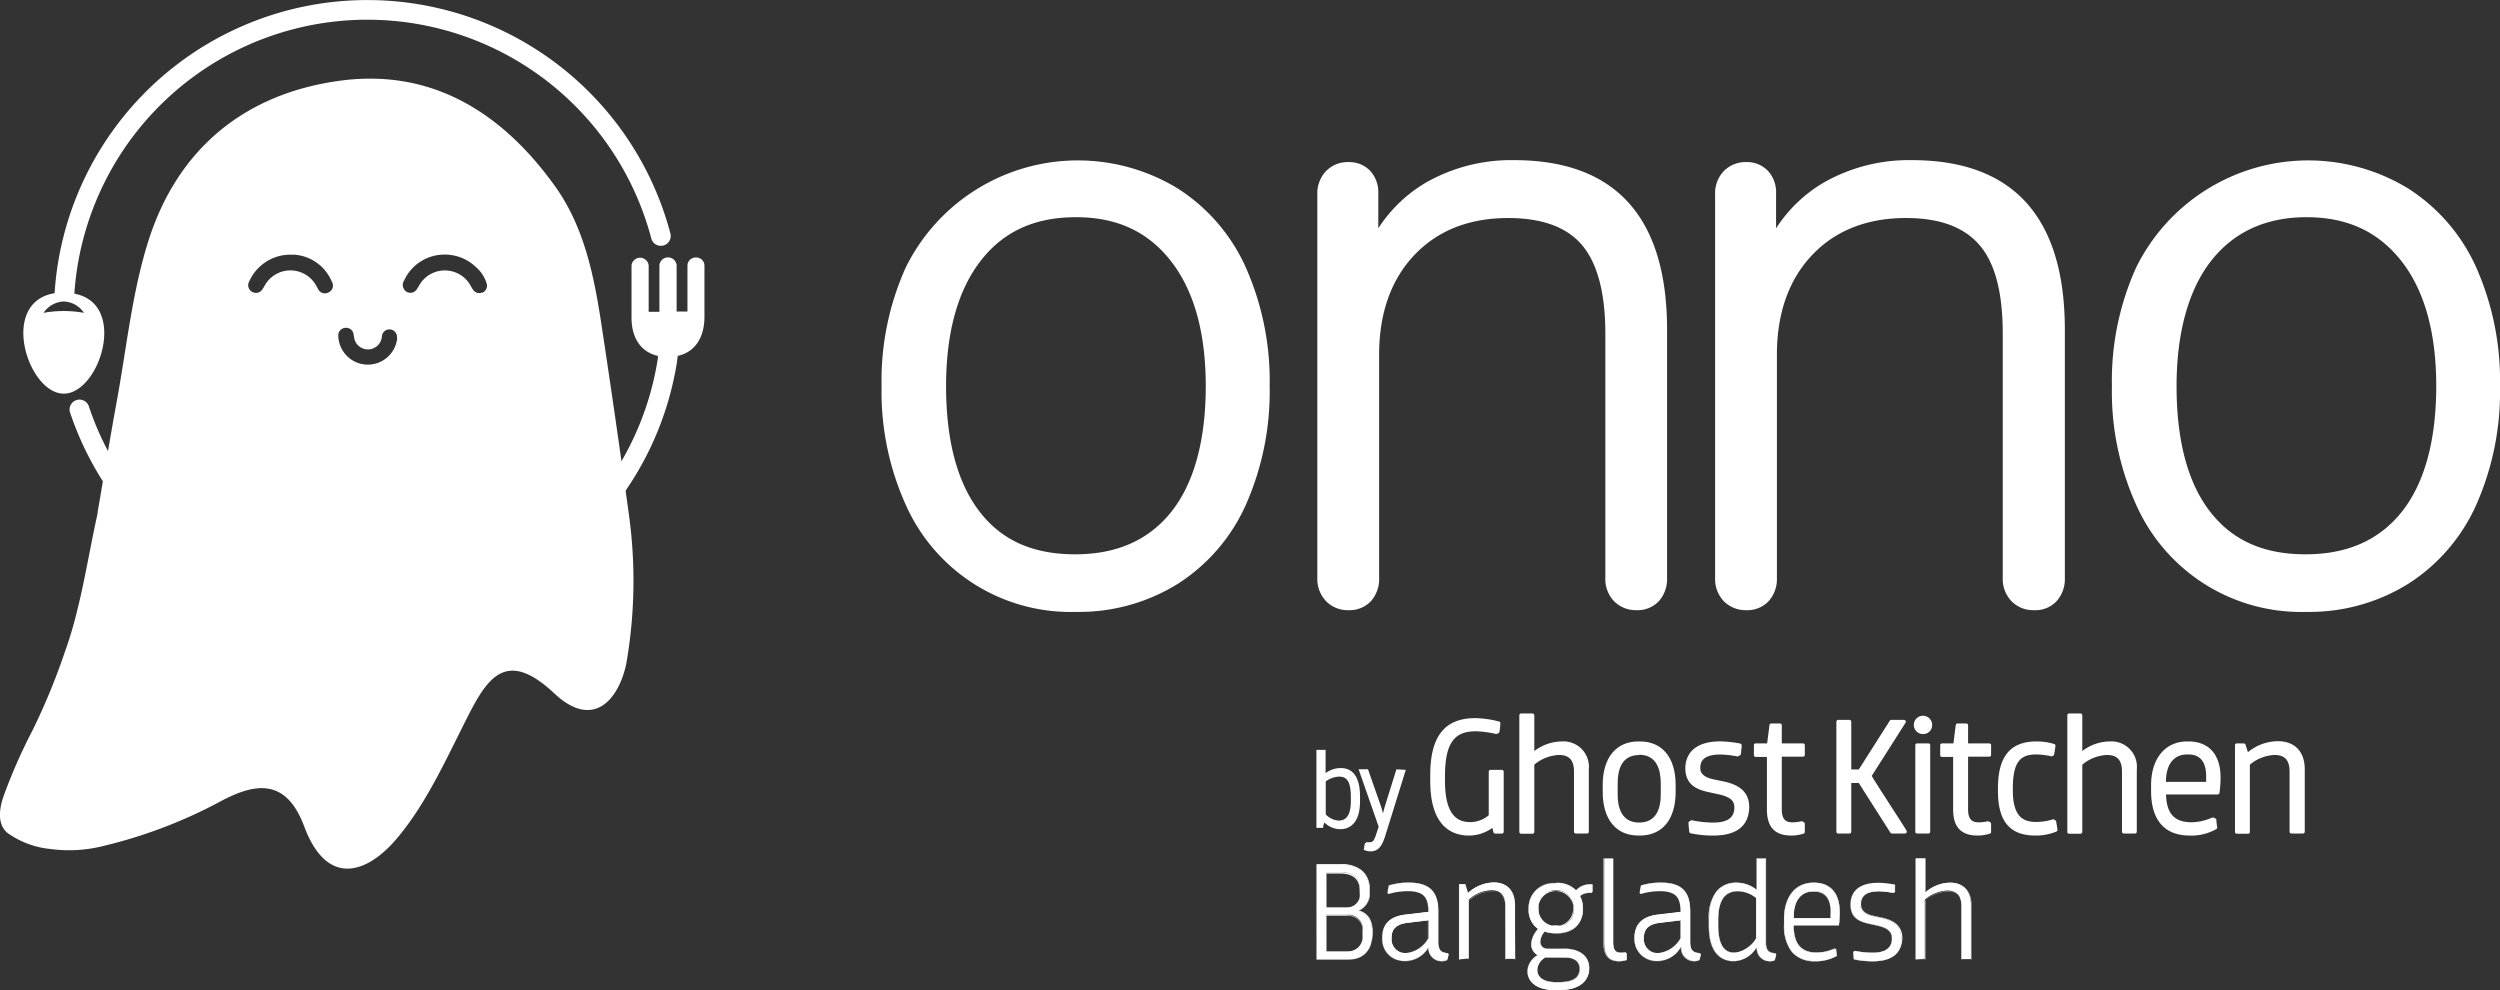<svg xmlns="http://www.w3.org/2000/svg" viewBox="0 0 332.53 131.7"><rect x="0" y="0" width="332.53" height="131.7" fill="#333333" stroke="none"/><defs><style>.cls-1,.cls-2{fill:#fff;}.cls-1{fill-rule:evenodd;}</style></defs><title>Onno white</title><g id="Layer_2" data-name="Layer 2"><g id="Layer_1-2" data-name="Layer 1"><path class="cls-1" d="M37.5,41.22a2.11,2.11,0,1,0,2.1,2.11A2.11,2.11,0,0,0,37.5,41.22Z"/><path class="cls-1" d="M59.41,41.22a2.11,2.11,0,1,0,2.1,2.11A2.1,2.1,0,0,0,59.41,41.22Z"/><path class="cls-2" d="M92.59,34.25a1.1,1.1,0,0,0-1.15,1v6.19H90V35.28a1.15,1.15,0,0,0-2.29,0v6.19H86.28V35.28a1.15,1.15,0,0,0-2.28,0v7h0c0,2.35,1,4.49,3.51,5.06l0,.27a39.07,39.07,0,0,1-75.72,6.35,1.32,1.32,0,0,0-2.5.82A41.7,41.7,0,0,0,90.07,48s0-.26.06-.43l0-.23h0c2.51-.54,3.54-2.7,3.57-5.07h0v-7A1.09,1.09,0,0,0,92.59,34.25Z"/><path class="cls-2" d="M9.89,39.06a39.06,39.06,0,0,1,76.74-7.34,1.31,1.31,0,1,0,2.54-.67A41.69,41.69,0,0,0,7.26,39C-.17,40.21,3.71,52.36,8.48,52.36S17.07,40.41,9.89,39.06ZM8.48,41.37a15.56,15.56,0,0,0-2.69.24A3.42,3.42,0,0,1,8.48,40.1a3.41,3.41,0,0,1,2.69,1.51A15.47,15.47,0,0,0,8.48,41.37Z"/><path class="cls-1" d="M83.62,68.21Q81.9,55.69,80,43.17C79,36.59,77.67,30,73.66,24.54c-7-9.66-16.33-15.45-28.47-13.8-12.7,1.73-21.69,9.13-25.54,21.58-2.11,6.81-2.83,14.06-4.13,21.12-.9,4.91-1.7,9.84-2.55,14.77H13c-1.38,6.16-2.22,12.52-4.34,18.41A86.79,86.79,0,0,1,4.33,97.14a72.78,72.78,0,0,0-3.8,8.61c-1.25,3.44,0,4.76.65,5.17a11.74,11.74,0,0,0,5.47,2,18.72,18.72,0,0,0,7.12-.4A64.61,64.61,0,0,0,29,106.77c4.84-2.66,9-3.38,11.45,3.12,3,8.09,8.28,6.41,12.3,1.68,3.84-4.52,6.42-10.23,9.15-15.64,2.81-5.59,5.27-9.86,11.84-3.69,5.13,4.82,8.53.91,9.56-3.95A64.09,64.09,0,0,0,83.62,68.21ZM43.69,38.9a1,1,0,0,1-1.38-.45c-.11-.18-.19-.36-.3-.54a3.91,3.91,0,0,0-6.5-.39c-.22.3-.39.64-.6.95a1,1,0,0,1-1.33.37,1,1,0,0,1-.45-1.37,6,6,0,0,1,5.79-3.59,2.77,2.77,0,0,1,.3,0,5.87,5.87,0,0,1,4.92,3.58A1,1,0,0,1,43.69,38.9Zm9.13,6a1.36,1.36,0,0,1,0,.2A3.93,3.93,0,0,1,45,44.75a1,1,0,0,1,.92-1.14,1,1,0,0,1,1.12.93l.09.5a1.86,1.86,0,0,0,3.67-.34,1,1,0,1,1,2,.24Zm11.33-6a1,1,0,0,1-1.22-.35A4.61,4.61,0,0,1,62.6,38,3.92,3.92,0,0,0,56,37.58c-.21.29-.36.62-.57.91a1,1,0,0,1-1.5.21,1.08,1.08,0,0,1-.18-1.39,5.9,5.9,0,0,1,4.92-3.43,6,6,0,0,1,4.61,1.62,4.64,4.64,0,0,1,1.47,2.28A1,1,0,0,1,64.15,38.94Z"/><path class="cls-2" d="M129.92,77.09a23.88,23.88,0,0,1-8.81-10.24A35.76,35.76,0,0,1,118,51.36a35.74,35.74,0,0,1,3.15-15.48,23.88,23.88,0,0,1,8.81-10.24,25.83,25.83,0,0,1,26.34,0,23.47,23.47,0,0,1,8.83,10.24,36.49,36.49,0,0,1,3.08,15.48,36.5,36.5,0,0,1-3.08,15.49,23.47,23.47,0,0,1-8.83,10.24,25.83,25.83,0,0,1-26.34,0Zm26.46-8.61q4.71-5.94,4.72-17.12,0-10.94-4.78-17T143.13,28.2q-8.55,0-13.26,6.11t-4.72,17q0,11.18,4.61,17.12T143,74.41Q151.67,74.41,156.38,68.48Z"/><path class="cls-2" d="M143.13,81.39a24,24,0,0,1-22.66-14.26,36.57,36.57,0,0,1-3.21-15.77,36.63,36.63,0,0,1,3.21-15.77,25.52,25.52,0,0,1,36.17-10.53,24.19,24.19,0,0,1,9.08,10.54,37.19,37.19,0,0,1,3.16,15.76,37.2,37.2,0,0,1-3.16,15.77,24.14,24.14,0,0,1-9.08,10.54A24.88,24.88,0,0,1,143.13,81.39Zm0-58.68a22.6,22.6,0,0,0-21.38,13.46,35.21,35.21,0,0,0-3.08,15.19,35.22,35.22,0,0,0,3.08,15.2,24.1,24.1,0,0,0,34.13,10,22.79,22.79,0,0,0,8.56-10,35.82,35.82,0,0,0,3-15.2,35.8,35.8,0,0,0-3-15.19,22.84,22.84,0,0,0-8.56-10A23.48,23.48,0,0,0,143.13,22.71ZM143,75.11c-6,0-10.62-2.09-13.81-6.21s-4.75-10-4.75-17.54c0-7.41,1.63-13.29,4.85-17.46s7.93-6.39,13.83-6.39,10.44,2.15,13.75,6.38S161.8,44,161.8,51.36c0,7.57-1.64,13.47-4.87,17.54S149,75.11,143,75.11Zm.12-46.22c-5.52,0-9.67,1.91-12.7,5.83s-4.58,9.54-4.58,16.64c0,7.27,1.51,12.88,4.47,16.71s7.11,5.66,12.69,5.66,9.82-1.91,12.81-5.67,4.57-9.44,4.57-16.7c0-7.1-1.56-12.7-4.63-16.63S148.56,28.89,143.13,28.89Z"/><path class="cls-2" d="M221,43.92V76.86a3.74,3.74,0,0,1-.9,2.62,3.17,3.17,0,0,1-2.47,1,3.36,3.36,0,0,1-2.53-1,3.59,3.59,0,0,1-.95-2.62V44.38q0-8.39-3.26-12.22T200.6,28.31q-8.1,0-13,5.13t-4.88,13.73V76.86a3.74,3.74,0,0,1-.9,2.62,3.18,3.18,0,0,1-2.47,1,3.36,3.36,0,0,1-2.53-1,3.64,3.64,0,0,1-1-2.62v-51a3.64,3.64,0,0,1,1-2.62,3.35,3.35,0,0,1,2.53-1,3.13,3.13,0,0,1,2.36.92,3.59,3.59,0,0,1,.89,2.56v7.34a18.69,18.69,0,0,1,7.47-8.21A22,22,0,0,1,201.38,22Q221,22,221,43.92Z"/><path class="cls-2" d="M217.67,81.16a4.07,4.07,0,0,1-3-1.21,4.25,4.25,0,0,1-1.14-3.09V44.38c0-5.4-1.05-9.36-3.1-11.78S205.07,29,200.6,29c-5.17,0-9.36,1.65-12.46,4.91s-4.7,7.73-4.7,13.26V76.86a4.44,4.44,0,0,1-1.07,3.08,3.88,3.88,0,0,1-3,1.22,4,4,0,0,1-3-1.21,4.28,4.28,0,0,1-1.15-3.09v-51a4.29,4.29,0,0,1,1.15-3.09,4,4,0,0,1,3-1.21,3.86,3.86,0,0,1,2.87,1.15,4.21,4.21,0,0,1,1.09,3v4.66a19,19,0,0,1,6.4-6.12,22.89,22.89,0,0,1,11.65-2.95c13.51,0,20.36,7.6,20.36,22.58V76.86a4.44,4.44,0,0,1-1.07,3.08A3.88,3.88,0,0,1,217.67,81.16ZM200.6,27.63c4.91,0,8.57,1.37,10.87,4.08s3.42,6.94,3.42,12.67V76.86a3,3,0,0,0,.76,2.15,2.66,2.66,0,0,0,2,.77,2.5,2.5,0,0,0,2-.76,3.08,3.08,0,0,0,.72-2.16V43.92c0-14.27-6.2-21.21-19-21.21a21.39,21.39,0,0,0-10.93,2.76,18,18,0,0,0-7.19,7.91l-1.34,2.78V25.75a2.86,2.86,0,0,0-.71-2.09,2.44,2.44,0,0,0-1.84-.71,2.62,2.62,0,0,0-2,.78,2.92,2.92,0,0,0-.76,2.14v51a3,3,0,0,0,.76,2.15,2.65,2.65,0,0,0,2,.77,2.47,2.47,0,0,0,1.94-.76,3,3,0,0,0,.72-2.16V47.17c0-5.89,1.71-10.67,5.08-14.2S195,27.63,200.6,27.63Z"/><path class="cls-2" d="M273.91,43.92V76.86a3.74,3.74,0,0,1-.9,2.62,3.17,3.17,0,0,1-2.47,1,3.36,3.36,0,0,1-2.53-1,3.59,3.59,0,0,1-.95-2.62V44.38q0-8.39-3.26-12.22t-10.33-3.85q-8.1,0-13,5.13t-4.88,13.73V76.86a3.74,3.74,0,0,1-.91,2.62,3.15,3.15,0,0,1-2.47,1,3.32,3.32,0,0,1-2.52-1,3.6,3.6,0,0,1-1-2.62v-51a3.6,3.6,0,0,1,1-2.62,3.31,3.31,0,0,1,2.52-1,3.12,3.12,0,0,1,2.36.92,3.55,3.55,0,0,1,.9,2.56v7.34A18.57,18.57,0,0,1,243,24.88,22,22,0,0,1,254.25,22Q273.9,22,273.91,43.92Z"/><path class="cls-2" d="M270.54,81.16a4,4,0,0,1-3-1.21,4.26,4.26,0,0,1-1.15-3.09V44.38c0-5.4-1-9.36-3.09-11.78s-5.32-3.6-9.79-3.6c-5.17,0-9.36,1.65-12.46,4.91s-4.7,7.73-4.7,13.26V76.86a4.4,4.4,0,0,1-1.08,3.08,3.88,3.88,0,0,1-3,1.22,4.07,4.07,0,0,1-3-1.21,4.27,4.27,0,0,1-1.14-3.09v-51a4.29,4.29,0,0,1,1.14-3.09,4.07,4.07,0,0,1,3-1.21,3.83,3.83,0,0,1,2.87,1.15,4.18,4.18,0,0,1,1.1,3v4.66a18.92,18.92,0,0,1,6.4-6.12,22.87,22.87,0,0,1,11.65-2.95c13.51,0,20.36,7.6,20.36,22.58V76.86a4.4,4.4,0,0,1-1.08,3.08A3.84,3.84,0,0,1,270.54,81.16Z"/><path class="cls-2" d="M293.58,77.09a23.88,23.88,0,0,1-8.81-10.24,35.76,35.76,0,0,1-3.15-15.49,35.74,35.74,0,0,1,3.15-15.48,23.25,23.25,0,0,1,22-13.85,24.16,24.16,0,0,1,13.14,3.61,23.45,23.45,0,0,1,8.82,10.24,36.34,36.34,0,0,1,3.09,15.48,36.35,36.35,0,0,1-3.09,15.49,23.45,23.45,0,0,1-8.82,10.24,25.83,25.83,0,0,1-26.34,0ZM320,68.48q4.73-5.94,4.72-17.12,0-10.94-4.77-17t-13.2-6.11q-8.53,0-13.26,6.11t-4.71,17q0,11.18,4.6,17.12t13.26,5.93Q315.31,74.41,320,68.48Z"/><path class="cls-2" d="M306.78,81.39a24,24,0,0,1-22.65-14.26,36.46,36.46,0,0,1-3.22-15.77,36.52,36.52,0,0,1,3.22-15.77A25.52,25.52,0,0,1,320.3,25.06a24.19,24.19,0,0,1,9.08,10.54,37.16,37.16,0,0,1,3.15,15.76,37.17,37.17,0,0,1-3.15,15.77,24.13,24.13,0,0,1-9.08,10.54A24.89,24.89,0,0,1,306.78,81.39Zm0-58.68a22.57,22.57,0,0,0-21.37,13.46,35.24,35.24,0,0,0-3.09,15.19,35.22,35.22,0,0,0,3.09,15.2,24.1,24.1,0,0,0,34.13,10,22.79,22.79,0,0,0,8.56-10,35.79,35.79,0,0,0,3-15.2,35.77,35.77,0,0,0-3-15.19,22.84,22.84,0,0,0-8.56-10A23.49,23.49,0,0,0,306.78,22.71Zm-.11,52.4c-6,0-10.62-2.09-13.82-6.21s-4.74-10-4.74-17.54c0-7.41,1.63-13.29,4.85-17.46s7.92-6.39,13.82-6.39,10.45,2.15,13.76,6.38,4.92,10.06,4.92,17.47c0,7.57-1.64,13.47-4.87,17.54S312.64,75.11,306.67,75.11Zm.11-46.22c-5.43,0-9.7,2-12.69,5.83s-4.58,9.54-4.58,16.64c0,7.27,1.5,12.89,4.47,16.71s7.1,5.66,12.69,5.66,9.82-1.91,12.81-5.67,4.57-9.44,4.57-16.7c0-7.1-1.55-12.7-4.63-16.63S312.21,28.89,306.78,28.89Z"/><path class="cls-2" d="M198.32,108.57v-5.91h1.49v8h-.87l-.25-.95a5.05,5.05,0,0,1-3.27,1.21c-2.65,0-4.93-1.61-4.93-7v-.77c0-5.51,2.25-7.35,5.8-7.35a13.45,13.45,0,0,1,3.09.44c0,.45-.12,1.09-.12,1.09l-.21.11a13.7,13.7,0,0,0-2.64-.36c-2.93,0-4.4,1.44-4.4,6.2v.66c0,4.49,1.59,5.71,3.63,5.71A4.25,4.25,0,0,0,198.32,108.57Z"/><path class="cls-2" d="M195.42,111.14c-2.36,0-5.18-1.26-5.18-7.26v-.77c0-5.18,1.92-7.59,6-7.59a13.35,13.35,0,0,1,3.15.45.24.24,0,0,1,.18.25,10.19,10.19,0,0,1-.12,1.1.24.24,0,0,1-.12.18l-.21.12a.32.32,0,0,1-.17,0,13.38,13.38,0,0,0-2.59-.35c-2.5,0-4.16,1-4.16,5.95v.66c0,4.9,1.94,5.47,3.39,5.47a3.86,3.86,0,0,0,2.43-.91v-5.8a.25.25,0,0,1,.25-.24h1.49a.25.25,0,0,1,.25.24v8a.25.25,0,0,1-.25.24h-.87a.25.25,0,0,1-.24-.18l-.15-.58A5.33,5.33,0,0,1,195.42,111.14ZM196.29,96c-3.79,0-5.56,2.25-5.56,7.1v.77c0,4.49,1.58,6.77,4.69,6.77a4.7,4.7,0,0,0,3.1-1.16.28.28,0,0,1,.23,0,.24.24,0,0,1,.17.17l.21.77h.44v-7.47h-1v5.66a.26.26,0,0,1-.1.2l0,0a4.33,4.33,0,0,1-2.79,1.06c-2.61,0-3.88-1.94-3.88-5.95v-.66c0-4.57,1.35-6.44,4.65-6.44a13.59,13.59,0,0,1,2.61.34h0c0-.16.06-.47.08-.74A13.15,13.15,0,0,0,196.29,96Z"/><path class="cls-2" d="M202.35,110.63V95.14h1.49v5.22h0a6,6,0,0,1,3.89-1.5c2.05,0,3.32,1.28,3.32,3.49v8.28h-1.5v-8c0-1.77-.87-2.46-2.23-2.46a5.76,5.76,0,0,0-3.53,1.42v9.07Z"/><path class="cls-2" d="M211.1,110.87h-1.5a.24.24,0,0,1-.24-.24v-8c0-1.51-.63-2.21-2-2.21a5.46,5.46,0,0,0-3.28,1.29v8.95a.25.25,0,0,1-.25.24h-1.49a.25.25,0,0,1-.25-.24V95.14a.25.25,0,0,1,.25-.24h1.49a.25.25,0,0,1,.25.24V99.9a6.11,6.11,0,0,1,3.69-1.28,3.38,3.38,0,0,1,3.56,3.73v8.28A.24.24,0,0,1,211.1,110.87Zm-1.25-.49h1v-8c0-2.06-1.11-3.25-3.07-3.25a5.78,5.78,0,0,0-3.73,1.45.25.25,0,0,1-.16.06h0a.25.25,0,0,1-.24-.25v-5h-1v15h1v-8.82a.22.22,0,0,1,.09-.19,6,6,0,0,1,3.68-1.47c1.62,0,2.48.93,2.48,2.7Z"/><path class="cls-2" d="M218.12,98.86c2.86,0,4.52,2,4.52,5.55v.93c0,3.52-1.66,5.55-4.52,5.55h-.18c-2.86,0-4.52-2-4.52-5.55v-.93c0-3.52,1.66-5.55,4.52-5.55Zm3,5.29c0-2.37-.92-4-3.11-4s-3.11,1.64-3.11,4v1.48c0,2.39.92,4,3.11,4s3.11-1.59,3.11-4Z"/><path class="cls-2" d="M218.12,111.14h-.18c-3,0-4.76-2.17-4.76-5.8v-.93c0-3.63,1.78-5.79,4.76-5.79h.18c3,0,4.76,2.16,4.76,5.79v.93C222.88,109,221.1,111.14,218.12,111.14Zm-.18-12c-2.71,0-4.27,1.94-4.27,5.31v.93c0,3.37,1.56,5.31,4.27,5.31h.18c2.72,0,4.27-1.94,4.27-5.31v-.93c0-3.37-1.55-5.31-4.27-5.31Zm.09,10.75c-2.16,0-3.35-1.5-3.35-4.22v-1.48c0-2.74,1.19-4.25,3.35-4.25s3.36,1.51,3.36,4.25v1.48C221.39,108.35,220.19,109.85,218,109.85Zm0-9.46c-2.37,0-2.86,2-2.86,3.76v1.48c0,2.48,1,3.74,2.86,3.74s2.87-1.26,2.87-3.74v-1.48C220.9,102.43,220.4,100.39,218,100.39Z"/><path class="cls-2" d="M224.78,109.48l.23-.16a14.6,14.6,0,0,0,2.81.29c2,0,3.06-.73,3.06-2.19,0-1-.55-1.61-2.25-2l-1.34-.29c-1.87-.4-2.92-1.08-2.92-3s1.12-3.32,4.42-3.32a15.28,15.28,0,0,1,2.58.29c-.05.44-.09,1-.12,1.13l-.23.1a15.07,15.07,0,0,0-2.23-.24c-2.26,0-2.93.84-2.93,2,0,.95.72,1.48,1.94,1.74l1.36.29c2.32.49,3.22,1.57,3.22,3.21,0,2.23-1.5,3.47-4.49,3.47a14.73,14.73,0,0,1-3-.28C224.83,110.19,224.78,109.48,224.78,109.48Z"/><path class="cls-2" d="M227.89,111.14a14.41,14.41,0,0,1-3-.3.25.25,0,0,1-.19-.2c-.07-.42-.11-1.12-.11-1.15a.24.24,0,0,1,.1-.22l.24-.15a.23.23,0,0,1,.18,0,13.77,13.77,0,0,0,2.76.29c1.9,0,2.82-.64,2.82-2,0-.78-.35-1.37-2.07-1.75l-1.33-.29c-1.62-.35-3.12-1-3.12-3.2,0-1.07.46-3.56,4.67-3.56a15.87,15.87,0,0,1,2.63.29.24.24,0,0,1,.19.26c0,.17,0,.35-.05.53,0,.41-.05.57-.07.64a.24.24,0,0,1-.13.15l-.23.12a.41.41,0,0,1-.16,0,13.43,13.43,0,0,0-2.18-.24c-2.38,0-2.68,1-2.68,1.79,0,.48.18,1.17,1.74,1.51l1.36.28c2.33.49,3.41,1.59,3.41,3.45C232.62,109.12,231.8,111.14,227.89,111.14Zm-2.78-.74a14.59,14.59,0,0,0,2.78.25c2.82,0,4.25-1.09,4.25-3.23,0-1.61-.94-2.53-3-3l-1.36-.29c-1.42-.3-2.13-1-2.13-2,0-1.54,1-2.28,3.17-2.28a15.09,15.09,0,0,1,2.2.23l0,0c0-.11,0-.3,0-.46l0-.3a13.94,13.94,0,0,0-2.31-.25c-2.7,0-4.18,1.09-4.18,3.08,0,1.56.74,2.3,2.73,2.72l1.34.29c1.71.38,2.45,1,2.45,2.23s-.58,2.43-3.31,2.43a14.93,14.93,0,0,1-2.76-.27l0,0C225.05,109.79,225.08,110.12,225.11,110.4Z"/><path class="cls-2" d="M233.53,99.12h1.73l.35-2.65h1.15v2.65h3.06v1.29h-3.06v7.23c0,1.55.69,2,1.68,2a5.72,5.72,0,0,0,1.17-.13l.21.11v1.08a5.64,5.64,0,0,1-1.54.22c-2.05,0-3-1-3-3.21v-7.27h-1.73Z"/><path class="cls-2" d="M238.28,111.14c-2.2,0-3.26-1.13-3.26-3.46v-7h-1.49a.24.24,0,0,1-.24-.24V99.12a.24.24,0,0,1,.24-.24h1.52l.31-2.44a.25.25,0,0,1,.25-.21h1.15a.24.24,0,0,1,.24.24v2.41h2.82a.24.24,0,0,1,.24.24v1.29a.24.24,0,0,1-.24.24H237v7c0,1.52.69,1.73,1.44,1.73a5.27,5.27,0,0,0,1.11-.13.28.28,0,0,1,.18,0l.2.11a.26.26,0,0,1,.13.22v1.08a.23.23,0,0,1-.17.23A5.59,5.59,0,0,1,238.28,111.14Zm-4.5-11h1.48a.25.25,0,0,1,.24.25v7.27c0,2,.86,3,2.78,3a5.72,5.72,0,0,0,1.3-.16v-.76a5.84,5.84,0,0,1-1.14.12c-1.3,0-1.93-.72-1.93-2.21v-7.23a.25.25,0,0,1,.25-.25h2.82v-.79h-2.82a.25.25,0,0,1-.25-.25V96.71h-.69l-.32,2.45a.24.24,0,0,1-.24.21h-1.48Z"/><path class="cls-2" d="M251.66,110.63l-4.29-6.73H246v6.73h-1.5V96H246v6.59h1.4l4.2-6.59h1.68l-4.59,7.21c.72,1.24,4,6.17,4.7,7.39Z"/><path class="cls-2" d="M253.39,110.87h-1.73a.24.24,0,0,1-.21-.11l-4.21-6.61h-1v6.48a.24.24,0,0,1-.24.24h-1.5a.24.24,0,0,1-.24-.24V96a.25.25,0,0,1,.24-.25H246a.25.25,0,0,1,.24.25v6.35h1l4.12-6.48a.24.24,0,0,1,.21-.12h1.68a.24.24,0,0,1,.21.13.25.25,0,0,1,0,.25l-4.5,7.08c.42.72,1.43,2.27,2.4,3.78s1.84,2.84,2.2,3.45a.23.23,0,0,1,.06.16A.24.24,0,0,1,253.39,110.87Zm-1.6-.49H253c-.43-.69-1.19-1.87-2-3.1-1-1.61-2.11-3.27-2.49-3.92a.25.25,0,0,1,0-.25l4.34-6.84h-1.1l-4.12,6.48a.25.25,0,0,1-.21.11H246a.24.24,0,0,1-.24-.24V96.27h-1v14.11h1V103.9a.24.24,0,0,1,.24-.24h1.38a.26.26,0,0,1,.21.11Z"/><path class="cls-2" d="M255.71,95.45a1,1,0,1,1-1,1A1,1,0,0,1,255.71,95.45ZM255,99.12h1.5v11.51H255Z"/><path class="cls-2" d="M256.47,110.87H255a.24.24,0,0,1-.24-.24V99.12a.24.24,0,0,1,.24-.24h1.5a.24.24,0,0,1,.24.24v11.51A.24.24,0,0,1,256.47,110.87Zm-1.25-.49h1v-11h-1Zm.49-12.74A1.22,1.22,0,1,1,257,96.43,1.2,1.2,0,0,1,255.71,97.64Zm0-1.94a.73.73,0,1,0,.77.73A.7.7,0,0,0,255.71,95.7Z"/><path class="cls-2" d="M258.31,99.12H260l.34-2.65h1.15v2.65h3.07v1.29h-3.07v7.23c0,1.55.7,2,1.69,2a5.72,5.72,0,0,0,1.17-.13l.21.11v1.08a5.67,5.67,0,0,1-1.55.22c-2.05,0-3-1-3-3.21v-7.27h-1.73Z"/><path class="cls-2" d="M263.05,111.14c-2.19,0-3.26-1.13-3.26-3.46v-7h-1.48a.24.24,0,0,1-.24-.24V99.12a.24.24,0,0,1,.24-.24h1.52l.31-2.44a.25.25,0,0,1,.24-.21h1.15a.24.24,0,0,1,.25.24v2.41h2.82a.24.24,0,0,1,.24.24v1.29a.24.24,0,0,1-.24.24h-2.82v7c0,1.52.69,1.73,1.44,1.73a5.27,5.27,0,0,0,1.11-.13.25.25,0,0,1,.17,0l.21.11a.26.26,0,0,1,.13.22v1.08a.24.24,0,0,1-.17.23A5.7,5.7,0,0,1,263.05,111.14Zm-4.5-11H260a.25.25,0,0,1,.24.25v7.27c0,2,.86,3,2.77,3a5.55,5.55,0,0,0,1.3-.16v-.76a5.71,5.71,0,0,1-1.13.12c-1.3,0-1.93-.72-1.93-2.21v-7.23a.25.25,0,0,1,.24-.25h2.82v-.79h-2.82a.25.25,0,0,1-.24-.25V96.71h-.69l-.32,2.45a.25.25,0,0,1-.24.21h-1.49Z"/><path class="cls-2" d="M273.37,110.38a7,7,0,0,1-2.62.51c-3.09,0-4.77-1.52-4.77-5.68v-.33c0-4.43,1.73-6,4.91-6a7.46,7.46,0,0,1,2.25.33c0,.42-.16,1.09-.16,1.09l-.16.1a9.49,9.49,0,0,0-1.93-.24c-2.05,0-3.41.82-3.41,4.76v.31c0,3.83,1.68,4.4,3.36,4.4a7.84,7.84,0,0,0,2.19-.4l.18.11A10,10,0,0,1,273.37,110.38Z"/><path class="cls-2" d="M270.75,111.14c-3.42,0-5-1.89-5-5.93v-.33c0-4.27,1.63-6.26,5.15-6.26a7.84,7.84,0,0,1,2.33.34.26.26,0,0,1,.17.26c-.05.42-.16,1.07-.17,1.1a.27.27,0,0,1-.1.16l-.16.1a.21.21,0,0,1-.2,0,9.57,9.57,0,0,0-1.87-.23c-2,0-3.17.75-3.17,4.51v.31c0,3.66,1.58,4.16,3.12,4.16A7.38,7.38,0,0,0,273,109a.24.24,0,0,1,.2,0l.19.11a.29.29,0,0,1,.11.16c0,.11.12.65.17,1.09a.26.26,0,0,1-.15.25A7.23,7.23,0,0,1,270.75,111.14Zm.14-12c-3.27,0-4.66,1.73-4.66,5.78v.33c0,3.81,1.35,5.44,4.52,5.44a7.12,7.12,0,0,0,2.36-.42c0-.29-.09-.59-.12-.75a8,8,0,0,1-2.15.37c-1.68,0-3.61-.52-3.61-4.64v-.31c0-3.55,1.06-5,3.66-5a9.88,9.88,0,0,1,1.87.22c0-.16.08-.48.11-.76A7.6,7.6,0,0,0,270.89,99.1Z"/><path class="cls-2" d="M275.28,110.63V95.14h1.5v5.22h.05a6,6,0,0,1,3.89-1.5c2,0,3.32,1.28,3.32,3.49v8.28h-1.5v-8c0-1.77-.88-2.46-2.23-2.46a5.72,5.72,0,0,0-3.53,1.42v9.07Z"/><path class="cls-2" d="M284,110.87h-1.5a.25.25,0,0,1-.25-.24v-8c0-1.51-.63-2.21-2-2.21a5.46,5.46,0,0,0-3.28,1.29v8.95a.25.25,0,0,1-.25.24h-1.5a.24.24,0,0,1-.24-.24V95.14a.24.24,0,0,1,.24-.24h1.5a.25.25,0,0,1,.25.24V99.9a6.06,6.06,0,0,1,3.69-1.28,3.38,3.38,0,0,1,3.56,3.73v8.28A.24.24,0,0,1,284,110.87Zm-1.26-.49h1v-8c0-2.06-1.12-3.25-3.07-3.25a5.84,5.84,0,0,0-3.74,1.45.22.22,0,0,1-.15.06h-.05a.25.25,0,0,1-.24-.25v-5h-1v15h1v-8.82a.22.22,0,0,1,.09-.19,6,6,0,0,1,3.68-1.47c1.62,0,2.47.93,2.47,2.7Z"/><path class="cls-2" d="M287.86,105.43c0,3.16,1.45,4.18,3.64,4.18a7.47,7.47,0,0,0,2.83-.62l.23.11s.09.66.12,1a6.77,6.77,0,0,1-3.41.79c-3.11,0-4.91-1.77-4.91-5.68v-.78c0-3.51,1.89-5.57,4.56-5.57h.16c2.44,0,4,1.46,4,4.53v.36a15.05,15.05,0,0,1-.13,1.68Zm0-1.15h5.83v-1c0-2.5-1.32-3.14-2.63-3.14h-.16c-1.59,0-3,1.11-3,3.85Z"/><path class="cls-2" d="M291.27,111.14c-3.37,0-5.15-2.06-5.15-5.93v-.78c0-3.53,1.88-5.81,4.8-5.81h.16c2.72,0,4.28,1.74,4.28,4.77v.36a15.59,15.59,0,0,1-.14,1.71.25.25,0,0,1-.24.21h-6.87c.06,2.55,1.11,3.7,3.39,3.7a6.77,6.77,0,0,0,2.55-.54l.21-.08a.37.37,0,0,1,.18,0l.23.11a.26.26,0,0,1,.14.22h0a.87.87,0,0,0,0,.11c0,.21.08.62.1.87a.26.26,0,0,1-.07.19A6.66,6.66,0,0,1,291.27,111.14Zm-.35-12c-2.62,0-4.31,2.1-4.31,5.33v.78c0,3.61,1.56,5.44,4.66,5.44a7,7,0,0,0,3.15-.68c0-.23-.06-.53-.08-.7h0l-.09,0a7.34,7.34,0,0,1-2.73.56c-2.61,0-3.89-1.44-3.89-4.42a.25.25,0,0,1,.25-.25h6.9a12.48,12.48,0,0,0,.11-1.43v-.36c0-2.76-1.35-4.29-3.79-4.29Zm2.77,5.42h-5.83a.25.25,0,0,1-.25-.24V104c0-3,1.7-4.09,3.29-4.09h.16c1.07,0,2.87.44,2.87,3.38v1A.24.24,0,0,1,293.69,104.52ZM288.1,104h5.34v-.76c0-1.92-.8-2.89-2.38-2.89h-.16c-1.75,0-2.8,1.34-2.8,3.6Z"/><path class="cls-2" d="M297.53,110.63V99.12h.92l.44,1.38A6.25,6.25,0,0,1,303,98.86c2.09,0,3.31,1.3,3.31,3.49v8.28h-1.49v-8c0-1.77-.88-2.46-2.24-2.46a5.71,5.71,0,0,0-3.52,1.42v9.07Z"/><path class="cls-2" d="M306.28,110.87h-1.49a.25.25,0,0,1-.25-.24v-8c0-1.51-.63-2.21-2-2.21a5.48,5.48,0,0,0-3.28,1.29v8.95a.24.24,0,0,1-.24.24h-1.5a.24.24,0,0,1-.24-.24V99.12a.24.24,0,0,1,.24-.24h.92a.26.26,0,0,1,.24.17l.32,1a6.31,6.31,0,0,1,4-1.46c2.23,0,3.56,1.39,3.56,3.73v8.28A.25.25,0,0,1,306.28,110.87Zm-1.25-.49h1v-8c0-2.06-1.12-3.25-3.07-3.25a6,6,0,0,0-3.92,1.58.27.27,0,0,1-.23,0,.23.23,0,0,1-.16-.16l-.38-1.2h-.5v11h1v-8.82a.22.22,0,0,1,.09-.19,5.94,5.94,0,0,1,3.67-1.47c1.62,0,2.48.93,2.48,2.7Z"/><path class="cls-2" d="M175.15,115h3.15c2.58,0,3.84,1.18,3.84,3.37v.15a2.49,2.49,0,0,1-1.4,2.61v.08c1.44.46,1.79,1.62,1.79,2.91v.15c0,1.67-.79,3.37-3.26,3.37h-4.12Zm1.26,1v4.69h2.68a1.69,1.69,0,0,0,1.79-1.91v-.42c0-1.54-.82-2.36-2.68-2.36Zm0,5.69v4.85h2.66a2,2,0,0,0,2.2-2.2v-.5a1.93,1.93,0,0,0-2.18-2.15Z"/><path class="cls-2" d="M179.27,127.64h-4.15v-12.7h3.18a4.24,4.24,0,0,1,2.9.88,3.2,3.2,0,0,1,1,2.52v.15a2.53,2.53,0,0,1-1.4,2.62v0c1.22.39,1.79,1.33,1.79,2.93v.15a3.75,3.75,0,0,1-.72,2.33A3.09,3.09,0,0,1,179.27,127.64Zm-4.1,0h4.1a3,3,0,0,0,3.24-3.35v-.15c0-1.59-.57-2.51-1.77-2.89h0v-.11h0a2.5,2.5,0,0,0,1.39-2.59v-.15c0-2.22-1.29-3.35-3.82-3.35h-3.13Zm3.9-1h-2.68v-4.89h2.7a2,2,0,0,1,2.2,2.17v.5A2,2,0,0,1,179.07,126.58Zm-2.64,0h2.64a2,2,0,0,0,2.17-2.18v-.5a1.91,1.91,0,0,0-2.15-2.12h-2.66Zm2.66-5.8h-2.7V116h1.81c1.82,0,2.7.78,2.7,2.38v.42A1.72,1.72,0,0,1,179.09,120.74Zm-2.66,0h2.66a1.67,1.67,0,0,0,1.77-1.89v-.42c0-1.57-.87-2.34-2.66-2.34h-1.77Z"/><path class="cls-2" d="M190,121.25c0-1.8-.57-2.72-2.76-2.72a9.17,9.17,0,0,0-2.53.38l-.16-.13c0-.1.14-.82.18-1a9,9,0,0,1,2.6-.38c2.92,0,3.93,1.3,3.93,3.83v4.06c0,1,.33,1.35,1,1.46l.31.06.08.13c0,.14-.2.75-.2.75a1.46,1.46,0,0,1-.62.13A1.74,1.74,0,0,1,190,126h0a3.56,3.56,0,0,1-3.15,1.82,2.9,2.9,0,0,1-3-3v-.09c0-1.77,1-2.84,3.1-3.09l3.06-.36Zm0,3.55v-2.4l-2.73.33c-1.63.19-2.17.92-2.17,2v.1a1.82,1.82,0,0,0,1.94,1.93A3.81,3.81,0,0,0,190,124.8Z"/><path class="cls-2" d="M191.76,127.87a1.76,1.76,0,0,1-1.77-1.82h0a3.58,3.58,0,0,1-3.16,1.82,3,3,0,0,1-3-3v-.09c0-1.82,1-2.87,3.13-3.11l3-.36v-.08c0-1.66-.46-2.7-2.73-2.7a8.7,8.7,0,0,0-2.52.39h0l-.17-.15h0c0-.1.14-.84.18-1v0h0a9.31,9.31,0,0,1,2.61-.38c2.77,0,4,1.15,4,3.85v4.06c0,1.06.35,1.33.95,1.44l.33.06.08.15h0c0,.13-.19.74-.19.74v0h0A1.34,1.34,0,0,1,191.76,127.87ZM189.94,126h.1v0a1.71,1.71,0,0,0,1.72,1.8,1.29,1.29,0,0,0,.6-.13c0-.08.15-.59.19-.72l-.06-.12-.3-.06c-.62-.11-1-.39-1-1.48v-4.06c0-2.67-1.16-3.81-3.9-3.81a9.08,9.08,0,0,0-2.58.38c0,.18-.16.83-.17,1l.13.12a9.36,9.36,0,0,1,2.53-.38c2.31,0,2.78,1,2.78,2.74v.12h0l-3.05.37c-2.08.24-3.09,1.24-3.09,3.06v.09a2.89,2.89,0,0,0,3,2.93,3.51,3.51,0,0,0,3.12-1.81Zm-2.94.76a1.86,1.86,0,0,1-2-2v-.1c0-1.19.7-1.82,2.2-2l2.75-.32v2.42h0A3.7,3.7,0,0,1,187,126.76Zm2.93-4.33-2.69.32c-1.47.17-2.16.79-2.16,2v.1a1.81,1.81,0,0,0,1.92,1.91,3.66,3.66,0,0,0,2.93-1.92Z"/><path class="cls-2" d="M194.13,127.61v-10h.78l.37,1.19a5.22,5.22,0,0,1,3.44-1.42c1.77,0,2.8,1.13,2.8,3v7.16h-1.27v-7c0-1.54-.74-2.13-1.88-2.13a4.75,4.75,0,0,0-3,1.23v7.85Z"/><path class="cls-2" d="M201.54,127.64h-1.31v-7c0-1.4-.63-2.11-1.86-2.11a4.78,4.78,0,0,0-3,1.22v7.87h-1.31v-10h.82l.36,1.16a5.2,5.2,0,0,1,3.43-1.4c1.77,0,2.82,1.14,2.82,3Zm-1.26,0h1.21v-7.14c0-1.88-1-3-2.77-3a5.23,5.23,0,0,0-3.43,1.41l0,0-.38-1.21h-.73v9.92h1.21v-7.84h0a4.88,4.88,0,0,1,3-1.23c1.27,0,1.91.72,1.91,2.15Z"/><path class="cls-2" d="M207.06,117.42a3.44,3.44,0,0,1,2.58,1,2.49,2.49,0,0,1,1.86-.8h.3v1l-.16.13-.25,0a1.89,1.89,0,0,0-1.25.42,3.33,3.33,0,0,1,.39,1.61c0,2.34-1.55,3.34-3.47,3.34h-.24a4.24,4.24,0,0,1-1.4-.23,2.36,2.36,0,0,0-.58,1.32c0,.59.41,1,1.17,1h2.23c2.1,0,3.11,1.15,3.11,2.5v.15c0,1.4-1,2.82-3.93,2.82h-.58c-2.47,0-3.65-1.12-3.65-2.49v-.06a2.48,2.48,0,0,1,1.34-2.09v0a1.69,1.69,0,0,1-.86-1.49,3.42,3.42,0,0,1,.9-2,3.06,3.06,0,0,1-1.23-2.7,3.27,3.27,0,0,1,3.48-3.37ZM206,127.33a3.26,3.26,0,0,1-.39,0,2,2,0,0,0-1.13,1.68c0,1,.84,1.65,2.49,1.65h.39c2,0,2.76-.67,2.76-1.74v-.08c0-.82-.53-1.49-2-1.49Zm-1.36-6.6v.14a2.05,2.05,0,0,0,2.33,2.22,2,2,0,0,0,2.33-2.22v-.14a2.33,2.33,0,0,0-4.66,0Z"/><path class="cls-2" d="M207.42,131.7h-.58c-2.71,0-3.68-1.3-3.68-2.51v-.06a2.49,2.49,0,0,1,1.34-2.1v0a1.72,1.72,0,0,1-.85-1.5,3.33,3.33,0,0,1,.88-2,3.12,3.12,0,0,1-1.21-2.71,3.3,3.3,0,0,1,3.5-3.39h.24a3.48,3.48,0,0,1,2.58,1,2.46,2.46,0,0,1,1.86-.79h.32v1l-.17.14h-.05l-.21,0a1.89,1.89,0,0,0-1.22.41,3.38,3.38,0,0,1,.39,1.6,3.19,3.19,0,0,1-1,2.56,3.67,3.67,0,0,1-2.47.8h-.24a4.18,4.18,0,0,1-1.39-.23,2.28,2.28,0,0,0-.57,1.3c0,.61.43,1,1.15,1h2.23c2.31,0,3.13,1.35,3.13,2.52v.15C211.37,130.23,210.34,131.7,207.42,131.7Zm-.6-14.26a3.26,3.26,0,0,0-3.45,3.35,3.07,3.07,0,0,0,1.21,2.68l0,0v0a3.29,3.29,0,0,0-.89,2,1.67,1.67,0,0,0,.84,1.47h0v.06h0a2.44,2.44,0,0,0-1.33,2.07v.06c0,1.52,1.39,2.46,3.63,2.46h.58a4.53,4.53,0,0,0,3-.88,2.49,2.49,0,0,0,.88-1.91v-.15c0-1.5-1.22-2.47-3.09-2.47H206c-.75,0-1.19-.38-1.19-1a2.33,2.33,0,0,1,.58-1.34h0a3.9,3.9,0,0,0,1.39.23h.24a3.1,3.1,0,0,0,3.45-3.31,3.38,3.38,0,0,0-.39-1.6v0h0a1.94,1.94,0,0,1,1.26-.42h.24l.14-.11v-1h-.27a2.43,2.43,0,0,0-1.84.8l0,0,0,0a3.42,3.42,0,0,0-2.56-1Zm.51,13.23h-.39c-1.6,0-2.51-.61-2.51-1.68a2,2,0,0,1,1.14-1.7h0a3.48,3.48,0,0,0,.39,0h2.13c1.75,0,2,1,2,1.52v.08C210.11,130.09,209.2,130.67,207.33,130.67Zm-1.75-3.34a2,2,0,0,0-1.11,1.66c0,1,.88,1.63,2.47,1.63h.39c1.84,0,2.73-.56,2.73-1.72v-.08c0-.95-.69-1.47-2-1.47H206A2.54,2.54,0,0,1,205.58,127.33Zm1.36-4.22a2.07,2.07,0,0,1-2.36-2.24v-.14a2.36,2.36,0,0,1,4.71,0v.14A2.05,2.05,0,0,1,206.94,123.11Zm0-4.63a2.09,2.09,0,0,0-2.31,2.25v.14a2.31,2.31,0,0,0,4.62,0v-.14A2.12,2.12,0,0,0,206.94,118.48Z"/><path class="cls-2" d="M214.56,114.2v11.11c0,1.13.36,1.42,1.07,1.42a3,3,0,0,0,.6-.06l.15.16v.86a3.5,3.5,0,0,1-1,.15c-1.45,0-2-.88-2-2.47V114.2Z"/><path class="cls-2" d="M215.33,127.87c-1.41,0-2.06-.8-2.06-2.5V114.18h1.31v11.13c0,1.17.4,1.4,1,1.4a2.79,2.79,0,0,0,.59-.06h0l.18.17v.89h0A3.4,3.4,0,0,1,215.33,127.87Zm-2-13.65v11.15c0,1.67.64,2.45,2,2.45a3.32,3.32,0,0,0,1-.15v-.83l-.14-.14a3.12,3.12,0,0,1-.59.06c-.68,0-1.1-.24-1.1-1.45V114.22Z"/><path class="cls-2" d="M223.53,121.25c0-1.8-.56-2.72-2.76-2.72a9.06,9.06,0,0,0-2.52.38l-.16-.13c0-.1.14-.82.18-1a8.93,8.93,0,0,1,2.6-.38c2.92,0,3.93,1.3,3.93,3.83v4.06c0,1,.33,1.35,1,1.46l.31.06.08.13-.2.75a1.46,1.46,0,0,1-.62.13,1.74,1.74,0,0,1-1.75-1.82h-.06a3.54,3.54,0,0,1-3.15,1.82,2.91,2.91,0,0,1-3-3v-.09c0-1.77,1-2.84,3.11-3.09l3.05-.36Zm0,3.55v-2.4l-2.72.33c-1.63.19-2.17.92-2.17,2v.1a1.82,1.82,0,0,0,1.94,1.93A3.78,3.78,0,0,0,223.53,124.8Z"/><path class="cls-2" d="M225.34,127.87a1.76,1.76,0,0,1-1.77-1.82h0a3.59,3.59,0,0,1-3.17,1.82,2.94,2.94,0,0,1-3-3v-.09c0-1.82,1.05-2.87,3.13-3.11l3-.36v-.08c0-1.66-.46-2.7-2.74-2.7a8.79,8.79,0,0,0-2.52.39h0l-.17-.15h0c0-.1.14-.84.17-1v0h0a9.31,9.31,0,0,1,2.61-.38c2.77,0,3.95,1.15,3.95,3.85v4.06c0,1.06.35,1.33,1,1.44l.32.06.09.15h0c0,.13-.19.74-.19.74v0h0A1.34,1.34,0,0,1,225.34,127.87ZM223.52,126h.09v0a1.71,1.71,0,0,0,1.72,1.8,1.33,1.33,0,0,0,.6-.13c0-.08.15-.59.19-.72l-.07-.12-.3-.06c-.61-.11-1-.39-1-1.48v-4.06c0-2.67-1.16-3.81-3.9-3.81a9,9,0,0,0-2.58.38c0,.18-.16.83-.17,1l.13.12a9.34,9.34,0,0,1,2.52-.38c2.32,0,2.79,1,2.79,2.74v.12h0l-3,.37c-2.08.24-3.09,1.24-3.09,3.06v.09a2.89,2.89,0,0,0,3,2.93,3.53,3.53,0,0,0,3.13-1.81Zm-2.94.76a1.86,1.86,0,0,1-2-2v-.1c0-1.19.7-1.82,2.2-2l2.75-.32v2.42h0A3.7,3.7,0,0,1,220.58,126.76Zm2.93-4.33-2.69.32c-1.47.17-2.16.79-2.16,2v.1a1.81,1.81,0,0,0,1.92,1.91,3.66,3.66,0,0,0,2.93-1.92Z"/><path class="cls-2" d="M234.84,114.2v11.11c0,1,.3,1.35,1,1.46l.32.06.07.13-.19.75a1.46,1.46,0,0,1-.62.13,1.71,1.71,0,0,1-1.73-1.74h-.1a3.56,3.56,0,0,1-3,1.74c-1.83,0-3.27-1.28-3.27-4.67v-.94c0-3.45,1.56-4.81,3.74-4.81a4.23,4.23,0,0,1,2.58.94V114.2Zm-6.31,8.89c0,2.34.66,3.64,2.14,3.64a3.87,3.87,0,0,0,2.91-1.93v-5.37a4,4,0,0,0-2.41-.9c-1.5,0-2.64.86-2.64,3.85Z"/><path class="cls-2" d="M235.39,127.87a1.74,1.74,0,0,1-1.75-1.74h-.07a3.63,3.63,0,0,1-3,1.74c-1.23,0-3.29-.61-3.29-4.7v-.94a5.63,5.63,0,0,1,1.06-3.72,3.36,3.36,0,0,1,2.7-1.11,4.29,4.29,0,0,1,2.56.91v-4.13h1.31v11.13c0,.94.25,1.32.95,1.44l.32.06.09.15h0l-.2.76h0A1.34,1.34,0,0,1,235.39,127.87Zm-1.84-1.79h.13v0a1.68,1.68,0,0,0,1.71,1.72,1.33,1.33,0,0,0,.6-.13l.19-.72-.07-.12-.3-.06c-.72-.12-1-.52-1-1.48V114.22H233.6v4.19l0,0a4.15,4.15,0,0,0-2.57-.94c-1.7,0-3.71.83-3.71,4.79v.94c0,3,1.15,4.65,3.24,4.65a3.58,3.58,0,0,0,3-1.73Zm-2.88.68c-1.44,0-2.17-1.24-2.17-3.67v-.71c0-2.61.88-3.87,2.67-3.87a3.86,3.86,0,0,1,2.39.88l0,0h0v5.38h0C232.66,126.12,231.7,126.76,230.67,126.76Zm.5-8.21c-1.76,0-2.62,1.26-2.62,3.83v.71c0,2.4.71,3.62,2.12,3.62,1,0,2-.63,2.89-1.92v-5.35h0A3.85,3.85,0,0,0,231.17,118.55Z"/><path class="cls-2" d="M238.57,123.11c0,2.74,1.23,3.62,3.08,3.62a6.54,6.54,0,0,0,2.39-.53l.19.09s.08.58.1.87a5.65,5.65,0,0,1-2.88.68c-2.62,0-4.14-1.53-4.14-4.92v-.67c0-3,1.59-4.83,3.85-4.83h.14c2,0,3.4,1.26,3.4,3.93v.3a12.2,12.2,0,0,1-.12,1.46Zm0-1h4.92v-.86c0-2.16-1.11-2.72-2.21-2.72h-.14c-1.34,0-2.57,1-2.57,3.33Z"/><path class="cls-2" d="M241.45,127.87a3.9,3.9,0,0,1-3.07-1.2,5.56,5.56,0,0,1-1.09-3.75v-.67c0-3,1.52-4.85,3.87-4.85h.14c2.2,0,3.42,1.4,3.42,3.95v.3a12.44,12.44,0,0,1-.12,1.46v0h-6c0,2.44,1,3.58,3.05,3.58a5.72,5.72,0,0,0,2.22-.48l.16-.06h0l.21.11h0l0,.11c0,.19.07.54.08.75v0h0A5.43,5.43,0,0,1,241.45,127.87Zm-.29-10.43c-2.32,0-3.82,1.89-3.82,4.81v.67c0,3.25,1.38,4.9,4.11,4.9a5.55,5.55,0,0,0,2.85-.68c0-.21-.06-.55-.08-.73a.58.58,0,0,1,0-.1l-.18-.09-.15.06a5.88,5.88,0,0,1-2.23.48c-2.12,0-3.1-1.16-3.1-3.65v0h6a12.56,12.56,0,0,0,.11-1.44v-.3c0-2.52-1.2-3.91-3.37-3.91Zm2.35,4.7h-5v-.28a3.8,3.8,0,0,1,.79-2.57,2.32,2.32,0,0,1,1.8-.78h.14c1,0,2.23.47,2.23,2.74Zm-4.91,0h4.87v-.84c0-2.23-1.19-2.7-2.19-2.7h-.14c-1.59,0-2.54,1.24-2.54,3.31Z"/><path class="cls-2" d="M246.5,126.62l.2-.14a12,12,0,0,0,2.37.25c1.69,0,2.58-.63,2.58-1.9,0-.86-.46-1.39-1.9-1.72l-1.13-.25c-1.57-.34-2.47-.94-2.47-2.57s1-2.87,3.73-2.87a12.65,12.65,0,0,1,2.18.25c0,.38-.08.9-.1,1l-.19.09a12.32,12.32,0,0,0-1.89-.21c-1.9,0-2.46.73-2.46,1.76,0,.83.6,1.29,1.63,1.52l1.14.25c2,.42,2.73,1.36,2.73,2.77,0,1.94-1.27,3-3.79,3a11.81,11.81,0,0,1-2.53-.25C246.54,127.23,246.5,126.62,246.5,126.62Z"/><path class="cls-2" d="M249.13,127.87a12.21,12.21,0,0,1-2.54-.25h0v0c-.06-.36-.1-1-.1-1h0l.21-.15h0a12.39,12.39,0,0,0,2.37.25c1.7,0,2.56-.63,2.56-1.88,0-.9-.55-1.39-1.89-1.7l-1.12-.25c-1.5-.32-2.49-.89-2.49-2.59a2.64,2.64,0,0,1,.83-2,4.26,4.26,0,0,1,2.92-.87,12.08,12.08,0,0,1,2.19.25h0v0c0,.14,0,.31,0,.46s0,.47,0,.52h0l-.21.11h0a12.49,12.49,0,0,0-1.88-.21c-1.66,0-2.44.56-2.44,1.74,0,.76.53,1.25,1.61,1.49l1.15.25c1.87.4,2.74,1.3,2.74,2.8C252.94,126.82,251.62,127.87,249.13,127.87Zm-2.51-.29a12.33,12.33,0,0,0,2.51.24c2.46,0,3.76-1,3.76-3,0-1.48-.86-2.35-2.7-2.75l-1.15-.25c-1.11-.25-1.65-.75-1.65-1.54,0-1.22.79-1.78,2.49-1.78a12.15,12.15,0,0,1,1.89.21l.17-.09c0-.06,0-.28.06-.51l0-.43a12.55,12.55,0,0,0-2.15-.25,4.2,4.2,0,0,0-2.89.87,2.59,2.59,0,0,0-.81,2c0,1.67,1,2.23,2.45,2.55l1.12.25c1.37.31,1.93.81,1.93,1.74,0,1.28-.88,1.93-2.61,1.93a12.76,12.76,0,0,1-2.37-.25l-.17.12C246.53,126.72,246.57,127.25,246.62,127.58Z"/><path class="cls-2" d="M254.82,127.61V114.2h1.26v4.52h0a5,5,0,0,1,3.29-1.3c1.73,0,2.79,1.11,2.79,3v7.16h-1.26v-7c0-1.54-.74-2.13-1.88-2.13a4.79,4.79,0,0,0-3,1.23v7.85Z"/><path class="cls-2" d="M262.23,127.64h-1.31v-7c0-1.4-.63-2.11-1.86-2.11a4.76,4.76,0,0,0-2.95,1.22v7.87H254.8V114.18h1.31v4.52h0a5.07,5.07,0,0,1,3.3-1.3c1.76,0,2.82,1.14,2.82,3Zm-1.26,0h1.21v-7.14c0-1.88-1-3-2.77-3a5,5,0,0,0-3.27,1.3h-.08v-4.53h-1.22v13.37h1.22v-7.84h0a4.88,4.88,0,0,1,3-1.23c1.26,0,1.91.72,1.91,2.15Z"/><path class="cls-2" d="M178.32,102.16a3.45,3.45,0,0,0-2,.67V99.74h-1.22v10.38H176l0-.12c0-.19.1-.4.16-.6a3,3,0,0,0,2.14.89c.78,0,2.6-.36,2.6-3.71v-.66C180.89,103.42,180,102.16,178.32,102.16Zm1.36,3.88v.51c0,1.75-.54,2.6-1.64,2.6a2.69,2.69,0,0,1-1.7-.82v-4.4a3.3,3.3,0,0,1,1.77-.63C178.92,103.3,179.68,103.63,179.68,106Z"/><path class="cls-2" d="M185.74,102.33l-1.56,5c-.08.25-.16.6-.22.88-.07-.29-.17-.66-.25-.89l-1.75-5h-1.25l2.67,7.64-.28.85c-.35,1.1-.53,1.21-.89,1.21a1.71,1.71,0,0,1-.38,0l-.08,0-.23.21-.12.8.1.05a2,2,0,0,0,.82.16c.93,0,1.48-.58,1.94-2.08l2.73-8.76Z"/></g></g></svg>